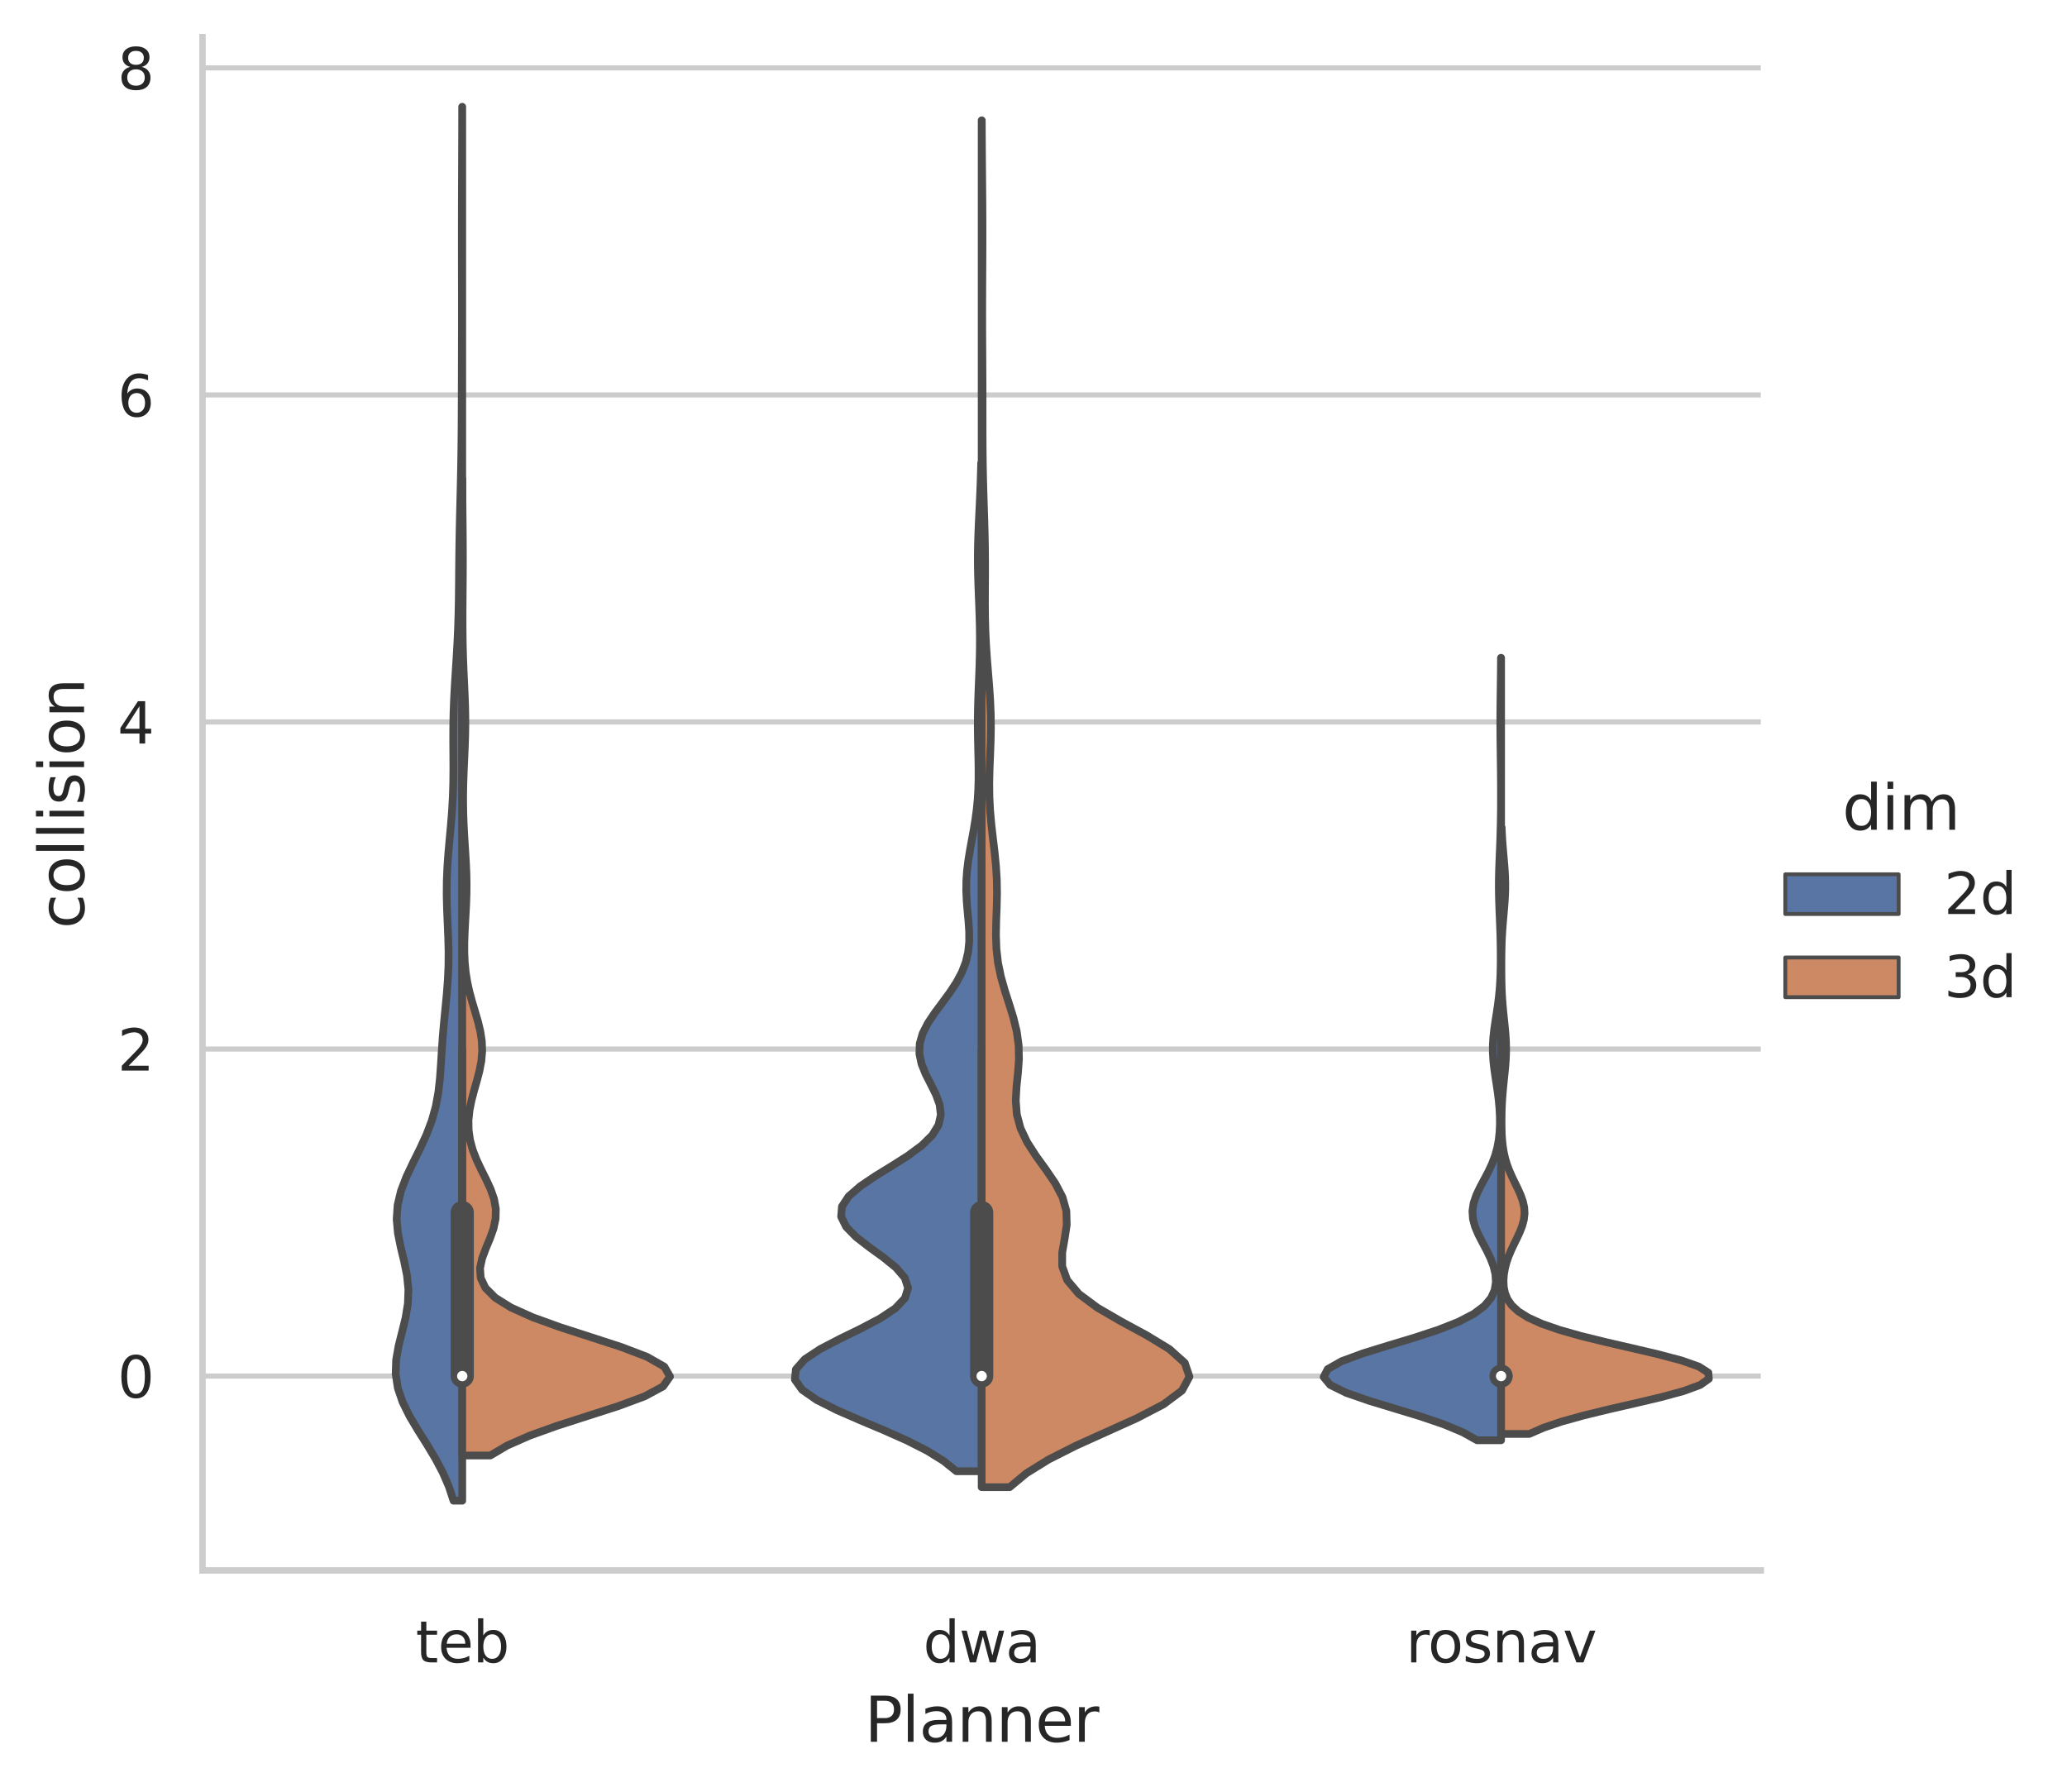 <?xml version="1.0" encoding="utf-8" standalone="no"?>
<!DOCTYPE svg PUBLIC "-//W3C//DTD SVG 1.1//EN"
  "http://www.w3.org/Graphics/SVG/1.1/DTD/svg11.dtd">
<svg xmlns:xlink="http://www.w3.org/1999/xlink" width="401.235pt" height="347.74pt" viewBox="0 0 401.235 347.74" xmlns="http://www.w3.org/2000/svg" version="1.1">
 <defs>
  <style type="text/css">*{stroke-linejoin: round; stroke-linecap: butt}</style>
 </defs>
 <g id="figure_1">
  <g id="patch_1">
   <path d="M -0 347.74 
L 401.235 347.74 
L 401.235 0 
L -0 0 
z
" style="fill: #ffffff"/>
  </g>
  <g id="axes_1">
   <g id="patch_2">
    <path d="M 39.312 304.78 
L 341.799 304.78 
L 341.799 7.2 
L 39.312 7.2 
z
" style="fill: #ffffff"/>
   </g>
   <g id="matplotlib.axis_1">
    <g id="xtick_1">
     <g id="text_1">
      <!-- teb -->
      <g style="fill: #262626" transform="translate(80.695 322.638)scale(0.11 -0.11)">
       <defs>
        <path id="DejaVuSans-74" d="M 1172 4494 
L 1172 3500 
L 2356 3500 
L 2356 3053 
L 1172 3053 
L 1172 1153 
Q 1172 725 1289 603 
Q 1406 481 1766 481 
L 2356 481 
L 2356 0 
L 1766 0 
Q 1100 0 847 248 
Q 594 497 594 1153 
L 594 3053 
L 172 3053 
L 172 3500 
L 594 3500 
L 594 4494 
L 1172 4494 
z
" transform="scale(0.016)"/>
        <path id="DejaVuSans-65" d="M 3597 1894 
L 3597 1613 
L 953 1613 
Q 991 1019 1311 708 
Q 1631 397 2203 397 
Q 2534 397 2845 478 
Q 3156 559 3463 722 
L 3463 178 
Q 3153 47 2828 -22 
Q 2503 -91 2169 -91 
Q 1331 -91 842 396 
Q 353 884 353 1716 
Q 353 2575 817 3079 
Q 1281 3584 2069 3584 
Q 2775 3584 3186 3129 
Q 3597 2675 3597 1894 
z
M 3022 2063 
Q 3016 2534 2758 2815 
Q 2500 3097 2075 3097 
Q 1594 3097 1305 2825 
Q 1016 2553 972 2059 
L 3022 2063 
z
" transform="scale(0.016)"/>
        <path id="DejaVuSans-62" d="M 3116 1747 
Q 3116 2381 2855 2742 
Q 2594 3103 2138 3103 
Q 1681 3103 1420 2742 
Q 1159 2381 1159 1747 
Q 1159 1113 1420 752 
Q 1681 391 2138 391 
Q 2594 391 2855 752 
Q 3116 1113 3116 1747 
z
M 1159 2969 
Q 1341 3281 1617 3432 
Q 1894 3584 2278 3584 
Q 2916 3584 3314 3078 
Q 3713 2572 3713 1747 
Q 3713 922 3314 415 
Q 2916 -91 2278 -91 
Q 1894 -91 1617 61 
Q 1341 213 1159 525 
L 1159 0 
L 581 0 
L 581 4863 
L 1159 4863 
L 1159 2969 
z
" transform="scale(0.016)"/>
       </defs>
       <use xlink:href="#DejaVuSans-74"/>
       <use xlink:href="#DejaVuSans-65" x="39.209"/>
       <use xlink:href="#DejaVuSans-62" x="100.732"/>
      </g>
     </g>
    </g>
    <g id="xtick_2">
     <g id="text_2">
      <!-- dwa -->
      <g style="fill: #262626" transform="translate(179.196 322.638)scale(0.11 -0.11)">
       <defs>
        <path id="DejaVuSans-64" d="M 2906 2969 
L 2906 4863 
L 3481 4863 
L 3481 0 
L 2906 0 
L 2906 525 
Q 2725 213 2448 61 
Q 2172 -91 1784 -91 
Q 1150 -91 751 415 
Q 353 922 353 1747 
Q 353 2572 751 3078 
Q 1150 3584 1784 3584 
Q 2172 3584 2448 3432 
Q 2725 3281 2906 2969 
z
M 947 1747 
Q 947 1113 1208 752 
Q 1469 391 1925 391 
Q 2381 391 2643 752 
Q 2906 1113 2906 1747 
Q 2906 2381 2643 2742 
Q 2381 3103 1925 3103 
Q 1469 3103 1208 2742 
Q 947 2381 947 1747 
z
" transform="scale(0.016)"/>
        <path id="DejaVuSans-77" d="M 269 3500 
L 844 3500 
L 1563 769 
L 2278 3500 
L 2956 3500 
L 3675 769 
L 4391 3500 
L 4966 3500 
L 4050 0 
L 3372 0 
L 2619 2869 
L 1863 0 
L 1184 0 
L 269 3500 
z
" transform="scale(0.016)"/>
        <path id="DejaVuSans-61" d="M 2194 1759 
Q 1497 1759 1228 1600 
Q 959 1441 959 1056 
Q 959 750 1161 570 
Q 1363 391 1709 391 
Q 2188 391 2477 730 
Q 2766 1069 2766 1631 
L 2766 1759 
L 2194 1759 
z
M 3341 1997 
L 3341 0 
L 2766 0 
L 2766 531 
Q 2569 213 2275 61 
Q 1981 -91 1556 -91 
Q 1019 -91 701 211 
Q 384 513 384 1019 
Q 384 1609 779 1909 
Q 1175 2209 1959 2209 
L 2766 2209 
L 2766 2266 
Q 2766 2663 2505 2880 
Q 2244 3097 1772 3097 
Q 1472 3097 1187 3025 
Q 903 2953 641 2809 
L 641 3341 
Q 956 3463 1253 3523 
Q 1550 3584 1831 3584 
Q 2591 3584 2966 3190 
Q 3341 2797 3341 1997 
z
" transform="scale(0.016)"/>
       </defs>
       <use xlink:href="#DejaVuSans-64"/>
       <use xlink:href="#DejaVuSans-77" x="63.477"/>
       <use xlink:href="#DejaVuSans-61" x="145.264"/>
      </g>
     </g>
    </g>
    <g id="xtick_3">
     <g id="text_3">
      <!-- rosnav -->
      <g style="fill: #262626" transform="translate(272.906 322.638)scale(0.11 -0.11)">
       <defs>
        <path id="DejaVuSans-72" d="M 2631 2963 
Q 2534 3019 2420 3045 
Q 2306 3072 2169 3072 
Q 1681 3072 1420 2755 
Q 1159 2438 1159 1844 
L 1159 0 
L 581 0 
L 581 3500 
L 1159 3500 
L 1159 2956 
Q 1341 3275 1631 3429 
Q 1922 3584 2338 3584 
Q 2397 3584 2469 3576 
Q 2541 3569 2628 3553 
L 2631 2963 
z
" transform="scale(0.016)"/>
        <path id="DejaVuSans-6f" d="M 1959 3097 
Q 1497 3097 1228 2736 
Q 959 2375 959 1747 
Q 959 1119 1226 758 
Q 1494 397 1959 397 
Q 2419 397 2687 759 
Q 2956 1122 2956 1747 
Q 2956 2369 2687 2733 
Q 2419 3097 1959 3097 
z
M 1959 3584 
Q 2709 3584 3137 3096 
Q 3566 2609 3566 1747 
Q 3566 888 3137 398 
Q 2709 -91 1959 -91 
Q 1206 -91 779 398 
Q 353 888 353 1747 
Q 353 2609 779 3096 
Q 1206 3584 1959 3584 
z
" transform="scale(0.016)"/>
        <path id="DejaVuSans-73" d="M 2834 3397 
L 2834 2853 
Q 2591 2978 2328 3040 
Q 2066 3103 1784 3103 
Q 1356 3103 1142 2972 
Q 928 2841 928 2578 
Q 928 2378 1081 2264 
Q 1234 2150 1697 2047 
L 1894 2003 
Q 2506 1872 2764 1633 
Q 3022 1394 3022 966 
Q 3022 478 2636 193 
Q 2250 -91 1575 -91 
Q 1294 -91 989 -36 
Q 684 19 347 128 
L 347 722 
Q 666 556 975 473 
Q 1284 391 1588 391 
Q 1994 391 2212 530 
Q 2431 669 2431 922 
Q 2431 1156 2273 1281 
Q 2116 1406 1581 1522 
L 1381 1569 
Q 847 1681 609 1914 
Q 372 2147 372 2553 
Q 372 3047 722 3315 
Q 1072 3584 1716 3584 
Q 2034 3584 2315 3537 
Q 2597 3491 2834 3397 
z
" transform="scale(0.016)"/>
        <path id="DejaVuSans-6e" d="M 3513 2113 
L 3513 0 
L 2938 0 
L 2938 2094 
Q 2938 2591 2744 2837 
Q 2550 3084 2163 3084 
Q 1697 3084 1428 2787 
Q 1159 2491 1159 1978 
L 1159 0 
L 581 0 
L 581 3500 
L 1159 3500 
L 1159 2956 
Q 1366 3272 1645 3428 
Q 1925 3584 2291 3584 
Q 2894 3584 3203 3211 
Q 3513 2838 3513 2113 
z
" transform="scale(0.016)"/>
        <path id="DejaVuSans-76" d="M 191 3500 
L 800 3500 
L 1894 563 
L 2988 3500 
L 3597 3500 
L 2284 0 
L 1503 0 
L 191 3500 
z
" transform="scale(0.016)"/>
       </defs>
       <use xlink:href="#DejaVuSans-72"/>
       <use xlink:href="#DejaVuSans-6f" x="38.863"/>
       <use xlink:href="#DejaVuSans-73" x="100.045"/>
       <use xlink:href="#DejaVuSans-6e" x="152.145"/>
       <use xlink:href="#DejaVuSans-61" x="215.523"/>
       <use xlink:href="#DejaVuSans-76" x="276.803"/>
      </g>
     </g>
    </g>
    <g id="text_4">
     <!-- Planner -->
     <g style="fill: #262626" transform="translate(167.831 338.044)scale(0.12 -0.12)">
      <defs>
       <path id="DejaVuSans-50" d="M 1259 4147 
L 1259 2394 
L 2053 2394 
Q 2494 2394 2734 2622 
Q 2975 2850 2975 3272 
Q 2975 3691 2734 3919 
Q 2494 4147 2053 4147 
L 1259 4147 
z
M 628 4666 
L 2053 4666 
Q 2838 4666 3239 4311 
Q 3641 3956 3641 3272 
Q 3641 2581 3239 2228 
Q 2838 1875 2053 1875 
L 1259 1875 
L 1259 0 
L 628 0 
L 628 4666 
z
" transform="scale(0.016)"/>
       <path id="DejaVuSans-6c" d="M 603 4863 
L 1178 4863 
L 1178 0 
L 603 0 
L 603 4863 
z
" transform="scale(0.016)"/>
      </defs>
      <use xlink:href="#DejaVuSans-50"/>
      <use xlink:href="#DejaVuSans-6c" x="60.303"/>
      <use xlink:href="#DejaVuSans-61" x="88.086"/>
      <use xlink:href="#DejaVuSans-6e" x="149.365"/>
      <use xlink:href="#DejaVuSans-6e" x="212.744"/>
      <use xlink:href="#DejaVuSans-65" x="276.123"/>
      <use xlink:href="#DejaVuSans-72" x="337.646"/>
     </g>
    </g>
   </g>
   <g id="matplotlib.axis_2">
    <g id="ytick_1">
     <g id="line2d_1">
      <path d="M 39.312 267.068 
L 341.799 267.068 
" clip-path="url(#p7218c96f4e)" style="fill: none; stroke: #cccccc; stroke-linecap: round"/>
     </g>
     <g id="text_5">
      <!-- 0 -->
      <g style="fill: #262626" transform="translate(22.814 271.247)scale(0.11 -0.11)">
       <defs>
        <path id="DejaVuSans-30" d="M 2034 4250 
Q 1547 4250 1301 3770 
Q 1056 3291 1056 2328 
Q 1056 1369 1301 889 
Q 1547 409 2034 409 
Q 2525 409 2770 889 
Q 3016 1369 3016 2328 
Q 3016 3291 2770 3770 
Q 2525 4250 2034 4250 
z
M 2034 4750 
Q 2819 4750 3233 4129 
Q 3647 3509 3647 2328 
Q 3647 1150 3233 529 
Q 2819 -91 2034 -91 
Q 1250 -91 836 529 
Q 422 1150 422 2328 
Q 422 3509 836 4129 
Q 1250 4750 2034 4750 
z
" transform="scale(0.016)"/>
       </defs>
       <use xlink:href="#DejaVuSans-30"/>
      </g>
     </g>
    </g>
    <g id="ytick_2">
     <g id="line2d_2">
      <path d="M 39.312 203.595 
L 341.799 203.595 
" clip-path="url(#p7218c96f4e)" style="fill: none; stroke: #cccccc; stroke-linecap: round"/>
     </g>
     <g id="text_6">
      <!-- 2 -->
      <g style="fill: #262626" transform="translate(22.814 207.774)scale(0.11 -0.11)">
       <defs>
        <path id="DejaVuSans-32" d="M 1228 531 
L 3431 531 
L 3431 0 
L 469 0 
L 469 531 
Q 828 903 1448 1529 
Q 2069 2156 2228 2338 
Q 2531 2678 2651 2914 
Q 2772 3150 2772 3378 
Q 2772 3750 2511 3984 
Q 2250 4219 1831 4219 
Q 1534 4219 1204 4116 
Q 875 4013 500 3803 
L 500 4441 
Q 881 4594 1212 4672 
Q 1544 4750 1819 4750 
Q 2544 4750 2975 4387 
Q 3406 4025 3406 3419 
Q 3406 3131 3298 2873 
Q 3191 2616 2906 2266 
Q 2828 2175 2409 1742 
Q 1991 1309 1228 531 
z
" transform="scale(0.016)"/>
       </defs>
       <use xlink:href="#DejaVuSans-32"/>
      </g>
     </g>
    </g>
    <g id="ytick_3">
     <g id="line2d_3">
      <path d="M 39.312 140.122 
L 341.799 140.122 
" clip-path="url(#p7218c96f4e)" style="fill: none; stroke: #cccccc; stroke-linecap: round"/>
     </g>
     <g id="text_7">
      <!-- 4 -->
      <g style="fill: #262626" transform="translate(22.814 144.301)scale(0.11 -0.11)">
       <defs>
        <path id="DejaVuSans-34" d="M 2419 4116 
L 825 1625 
L 2419 1625 
L 2419 4116 
z
M 2253 4666 
L 3047 4666 
L 3047 1625 
L 3713 1625 
L 3713 1100 
L 3047 1100 
L 3047 0 
L 2419 0 
L 2419 1100 
L 313 1100 
L 313 1709 
L 2253 4666 
z
" transform="scale(0.016)"/>
       </defs>
       <use xlink:href="#DejaVuSans-34"/>
      </g>
     </g>
    </g>
    <g id="ytick_4">
     <g id="line2d_4">
      <path d="M 39.312 76.649 
L 341.799 76.649 
" clip-path="url(#p7218c96f4e)" style="fill: none; stroke: #cccccc; stroke-linecap: round"/>
     </g>
     <g id="text_8">
      <!-- 6 -->
      <g style="fill: #262626" transform="translate(22.814 80.828)scale(0.11 -0.11)">
       <defs>
        <path id="DejaVuSans-36" d="M 2113 2584 
Q 1688 2584 1439 2293 
Q 1191 2003 1191 1497 
Q 1191 994 1439 701 
Q 1688 409 2113 409 
Q 2538 409 2786 701 
Q 3034 994 3034 1497 
Q 3034 2003 2786 2293 
Q 2538 2584 2113 2584 
z
M 3366 4563 
L 3366 3988 
Q 3128 4100 2886 4159 
Q 2644 4219 2406 4219 
Q 1781 4219 1451 3797 
Q 1122 3375 1075 2522 
Q 1259 2794 1537 2939 
Q 1816 3084 2150 3084 
Q 2853 3084 3261 2657 
Q 3669 2231 3669 1497 
Q 3669 778 3244 343 
Q 2819 -91 2113 -91 
Q 1303 -91 875 529 
Q 447 1150 447 2328 
Q 447 3434 972 4092 
Q 1497 4750 2381 4750 
Q 2619 4750 2861 4703 
Q 3103 4656 3366 4563 
z
" transform="scale(0.016)"/>
       </defs>
       <use xlink:href="#DejaVuSans-36"/>
      </g>
     </g>
    </g>
    <g id="ytick_5">
     <g id="line2d_5">
      <path d="M 39.312 13.176 
L 341.799 13.176 
" clip-path="url(#p7218c96f4e)" style="fill: none; stroke: #cccccc; stroke-linecap: round"/>
     </g>
     <g id="text_9">
      <!-- 8 -->
      <g style="fill: #262626" transform="translate(22.814 17.355)scale(0.11 -0.11)">
       <defs>
        <path id="DejaVuSans-38" d="M 2034 2216 
Q 1584 2216 1326 1975 
Q 1069 1734 1069 1313 
Q 1069 891 1326 650 
Q 1584 409 2034 409 
Q 2484 409 2743 651 
Q 3003 894 3003 1313 
Q 3003 1734 2745 1975 
Q 2488 2216 2034 2216 
z
M 1403 2484 
Q 997 2584 770 2862 
Q 544 3141 544 3541 
Q 544 4100 942 4425 
Q 1341 4750 2034 4750 
Q 2731 4750 3128 4425 
Q 3525 4100 3525 3541 
Q 3525 3141 3298 2862 
Q 3072 2584 2669 2484 
Q 3125 2378 3379 2068 
Q 3634 1759 3634 1313 
Q 3634 634 3220 271 
Q 2806 -91 2034 -91 
Q 1263 -91 848 271 
Q 434 634 434 1313 
Q 434 1759 690 2068 
Q 947 2378 1403 2484 
z
M 1172 3481 
Q 1172 3119 1398 2916 
Q 1625 2713 2034 2713 
Q 2441 2713 2670 2916 
Q 2900 3119 2900 3481 
Q 2900 3844 2670 4047 
Q 2441 4250 2034 4250 
Q 1625 4250 1398 4047 
Q 1172 3844 1172 3481 
z
" transform="scale(0.016)"/>
       </defs>
       <use xlink:href="#DejaVuSans-38"/>
      </g>
     </g>
    </g>
    <g id="text_10">
     <!-- collision -->
     <g style="fill: #262626" transform="translate(16.318 180.227)rotate(-90)scale(0.12 -0.12)">
      <defs>
       <path id="DejaVuSans-63" d="M 3122 3366 
L 3122 2828 
Q 2878 2963 2633 3030 
Q 2388 3097 2138 3097 
Q 1578 3097 1268 2742 
Q 959 2388 959 1747 
Q 959 1106 1268 751 
Q 1578 397 2138 397 
Q 2388 397 2633 464 
Q 2878 531 3122 666 
L 3122 134 
Q 2881 22 2623 -34 
Q 2366 -91 2075 -91 
Q 1284 -91 818 406 
Q 353 903 353 1747 
Q 353 2603 823 3093 
Q 1294 3584 2113 3584 
Q 2378 3584 2631 3529 
Q 2884 3475 3122 3366 
z
" transform="scale(0.016)"/>
       <path id="DejaVuSans-69" d="M 603 3500 
L 1178 3500 
L 1178 0 
L 603 0 
L 603 3500 
z
M 603 4863 
L 1178 4863 
L 1178 4134 
L 603 4134 
L 603 4863 
z
" transform="scale(0.016)"/>
      </defs>
      <use xlink:href="#DejaVuSans-63"/>
      <use xlink:href="#DejaVuSans-6f" x="54.98"/>
      <use xlink:href="#DejaVuSans-6c" x="116.162"/>
      <use xlink:href="#DejaVuSans-6c" x="143.945"/>
      <use xlink:href="#DejaVuSans-69" x="171.729"/>
      <use xlink:href="#DejaVuSans-73" x="199.512"/>
      <use xlink:href="#DejaVuSans-69" x="251.611"/>
      <use xlink:href="#DejaVuSans-6f" x="279.395"/>
      <use xlink:href="#DejaVuSans-6e" x="340.576"/>
     </g>
    </g>
   </g>
   <g id="patch_3">
    <path d="M 89.727 267.068 
L 89.727 267.068 
L 89.727 267.068 
L 89.727 267.068 
z
" clip-path="url(#p7218c96f4e)" style="fill: #5875a4; stroke: #4c4c4c; stroke-width: 0.75; stroke-linejoin: miter"/>
   </g>
   <g id="PolyCollection_1">
    <defs>
     <path id="m9997b97e0a" d="M 89.727 -56.486 
L 88.035 -56.486 
L 87.135 -59.219 
L 85.953 -61.951 
L 84.505 -64.684 
L 82.86 -67.416 
L 81.139 -70.149 
L 79.51 -72.882 
L 78.154 -75.614 
L 77.224 -78.347 
L 76.808 -81.079 
L 76.896 -83.812 
L 77.379 -86.545 
L 78.065 -89.277 
L 78.733 -92.01 
L 79.179 -94.742 
L 79.277 -97.475 
L 79.003 -100.208 
L 78.449 -102.94 
L 77.79 -105.673 
L 77.24 -108.405 
L 76.995 -111.138 
L 77.184 -113.871 
L 77.836 -116.603 
L 78.881 -119.336 
L 80.174 -122.068 
L 81.533 -124.801 
L 82.791 -127.534 
L 83.827 -130.266 
L 84.589 -132.999 
L 85.091 -135.731 
L 85.397 -138.464 
L 85.593 -141.197 
L 85.76 -143.929 
L 85.954 -146.662 
L 86.194 -149.394 
L 86.464 -152.127 
L 86.726 -154.86 
L 86.934 -157.592 
L 87.055 -160.325 
L 87.074 -163.057 
L 87.007 -165.79 
L 86.89 -168.523 
L 86.774 -171.255 
L 86.707 -173.988 
L 86.725 -176.72 
L 86.837 -179.453 
L 87.032 -182.186 
L 87.277 -184.918 
L 87.529 -187.651 
L 87.747 -190.383 
L 87.902 -193.116 
L 87.986 -195.849 
L 88.009 -198.581 
L 87.996 -201.314 
L 87.978 -204.046 
L 87.987 -206.779 
L 88.041 -209.512 
L 88.146 -212.244 
L 88.294 -214.977 
L 88.467 -217.709 
L 88.641 -220.442 
L 88.796 -223.175 
L 88.919 -225.907 
L 89.004 -228.64 
L 89.057 -231.372 
L 89.087 -234.105 
L 89.109 -236.838 
L 89.135 -239.57 
L 89.172 -242.303 
L 89.222 -245.035 
L 89.284 -247.768 
L 89.353 -250.501 
L 89.42 -253.233 
L 89.481 -255.966 
L 89.531 -258.698 
L 89.568 -261.431 
L 89.595 -264.164 
L 89.613 -266.896 
L 89.625 -269.629 
L 89.634 -272.361 
L 89.641 -275.094 
L 89.648 -277.827 
L 89.654 -280.559 
L 89.659 -283.292 
L 89.661 -286.024 
L 89.661 -288.757 
L 89.659 -291.49 
L 89.655 -294.222 
L 89.651 -296.955 
L 89.648 -299.687 
L 89.647 -302.42 
L 89.65 -305.153 
L 89.655 -307.885 
L 89.664 -310.618 
L 89.674 -313.35 
L 89.685 -316.083 
L 89.695 -318.816 
L 89.704 -321.548 
L 89.711 -324.281 
L 89.716 -327.013 
L 89.727 -327.013 
L 89.727 -327.013 
L 89.727 -324.281 
L 89.727 -321.548 
L 89.727 -318.816 
L 89.727 -316.083 
L 89.727 -313.35 
L 89.727 -310.618 
L 89.727 -307.885 
L 89.727 -305.153 
L 89.727 -302.42 
L 89.727 -299.687 
L 89.727 -296.955 
L 89.727 -294.222 
L 89.727 -291.49 
L 89.727 -288.757 
L 89.727 -286.024 
L 89.727 -283.292 
L 89.727 -280.559 
L 89.727 -277.827 
L 89.727 -275.094 
L 89.727 -272.361 
L 89.727 -269.629 
L 89.727 -266.896 
L 89.727 -264.164 
L 89.727 -261.431 
L 89.727 -258.698 
L 89.727 -255.966 
L 89.727 -253.233 
L 89.727 -250.501 
L 89.727 -247.768 
L 89.727 -245.035 
L 89.727 -242.303 
L 89.727 -239.57 
L 89.727 -236.838 
L 89.727 -234.105 
L 89.727 -231.372 
L 89.727 -228.64 
L 89.727 -225.907 
L 89.727 -223.175 
L 89.727 -220.442 
L 89.727 -217.709 
L 89.727 -214.977 
L 89.727 -212.244 
L 89.727 -209.512 
L 89.727 -206.779 
L 89.727 -204.046 
L 89.727 -201.314 
L 89.727 -198.581 
L 89.727 -195.849 
L 89.727 -193.116 
L 89.727 -190.383 
L 89.727 -187.651 
L 89.727 -184.918 
L 89.727 -182.186 
L 89.727 -179.453 
L 89.727 -176.72 
L 89.727 -173.988 
L 89.727 -171.255 
L 89.727 -168.523 
L 89.727 -165.79 
L 89.727 -163.057 
L 89.727 -160.325 
L 89.727 -157.592 
L 89.727 -154.86 
L 89.727 -152.127 
L 89.727 -149.394 
L 89.727 -146.662 
L 89.727 -143.929 
L 89.727 -141.197 
L 89.727 -138.464 
L 89.727 -135.731 
L 89.727 -132.999 
L 89.727 -130.266 
L 89.727 -127.534 
L 89.727 -124.801 
L 89.727 -122.068 
L 89.727 -119.336 
L 89.727 -116.603 
L 89.727 -113.871 
L 89.727 -111.138 
L 89.727 -108.405 
L 89.727 -105.673 
L 89.727 -102.94 
L 89.727 -100.208 
L 89.727 -97.475 
L 89.727 -94.742 
L 89.727 -92.01 
L 89.727 -89.277 
L 89.727 -86.545 
L 89.727 -83.812 
L 89.727 -81.079 
L 89.727 -78.347 
L 89.727 -75.614 
L 89.727 -72.882 
L 89.727 -70.149 
L 89.727 -67.416 
L 89.727 -64.684 
L 89.727 -61.951 
L 89.727 -59.219 
L 89.727 -56.486 
z
" style="stroke: #4c4c4c; stroke-width: 1.5"/>
    </defs>
    <g clip-path="url(#p7218c96f4e)">
     <use xlink:href="#m9997b97e0a" x="0" y="347.74" style="fill: #5875a4; stroke: #4c4c4c; stroke-width: 1.5"/>
    </g>
   </g>
   <g id="patch_4">
    <path d="M 89.727 267.068 
L 89.727 267.068 
L 89.727 267.068 
L 89.727 267.068 
z
" clip-path="url(#p7218c96f4e)" style="fill: #cc8963; stroke: #4c4c4c; stroke-width: 0.75; stroke-linejoin: miter"/>
   </g>
   <g id="PolyCollection_2">
    <defs>
     <path id="mddb520366a" d="M 95.185 -65.263 
L 89.727 -65.263 
L 89.727 -67.178 
L 89.727 -69.092 
L 89.727 -71.006 
L 89.727 -72.92 
L 89.727 -74.834 
L 89.727 -76.748 
L 89.727 -78.662 
L 89.727 -80.577 
L 89.727 -82.491 
L 89.727 -84.405 
L 89.727 -86.319 
L 89.727 -88.233 
L 89.727 -90.147 
L 89.727 -92.061 
L 89.727 -93.976 
L 89.727 -95.89 
L 89.727 -97.804 
L 89.727 -99.718 
L 89.727 -101.632 
L 89.727 -103.546 
L 89.727 -105.46 
L 89.727 -107.374 
L 89.727 -109.289 
L 89.727 -111.203 
L 89.727 -113.117 
L 89.727 -115.031 
L 89.727 -116.945 
L 89.727 -118.859 
L 89.727 -120.773 
L 89.727 -122.688 
L 89.727 -124.602 
L 89.727 -126.516 
L 89.727 -128.43 
L 89.727 -130.344 
L 89.727 -132.258 
L 89.727 -134.172 
L 89.727 -136.086 
L 89.727 -138.001 
L 89.727 -139.915 
L 89.727 -141.829 
L 89.727 -143.743 
L 89.727 -145.657 
L 89.727 -147.571 
L 89.727 -149.485 
L 89.727 -151.4 
L 89.727 -153.314 
L 89.727 -155.228 
L 89.727 -157.142 
L 89.727 -159.056 
L 89.727 -160.97 
L 89.727 -162.884 
L 89.727 -164.798 
L 89.727 -166.713 
L 89.727 -168.627 
L 89.727 -170.541 
L 89.727 -172.455 
L 89.727 -174.369 
L 89.727 -176.283 
L 89.727 -178.197 
L 89.727 -180.112 
L 89.727 -182.026 
L 89.727 -183.94 
L 89.727 -185.854 
L 89.727 -187.768 
L 89.727 -189.682 
L 89.727 -191.596 
L 89.727 -193.511 
L 89.727 -195.425 
L 89.727 -197.339 
L 89.727 -199.253 
L 89.727 -201.167 
L 89.727 -203.081 
L 89.727 -204.995 
L 89.727 -206.909 
L 89.727 -208.824 
L 89.727 -210.738 
L 89.727 -212.652 
L 89.727 -214.566 
L 89.727 -216.48 
L 89.727 -218.394 
L 89.727 -220.308 
L 89.727 -222.223 
L 89.727 -224.137 
L 89.727 -226.051 
L 89.727 -227.965 
L 89.727 -229.879 
L 89.727 -231.793 
L 89.727 -233.707 
L 89.727 -235.621 
L 89.727 -237.536 
L 89.727 -239.45 
L 89.727 -241.364 
L 89.727 -243.278 
L 89.727 -245.192 
L 89.727 -247.106 
L 89.727 -249.02 
L 89.727 -250.935 
L 89.727 -252.849 
L 89.727 -254.763 
L 89.743 -254.763 
L 89.743 -254.763 
L 89.753 -252.849 
L 89.766 -250.935 
L 89.782 -249.02 
L 89.8 -247.106 
L 89.818 -245.192 
L 89.833 -243.278 
L 89.844 -241.364 
L 89.848 -239.45 
L 89.845 -237.536 
L 89.835 -235.621 
L 89.821 -233.707 
L 89.806 -231.793 
L 89.793 -229.879 
L 89.786 -227.965 
L 89.789 -226.051 
L 89.805 -224.137 
L 89.838 -222.223 
L 89.889 -220.308 
L 89.958 -218.394 
L 90.041 -216.48 
L 90.131 -214.566 
L 90.216 -212.652 
L 90.285 -210.738 
L 90.325 -208.824 
L 90.33 -206.909 
L 90.299 -204.995 
L 90.238 -203.081 
L 90.157 -201.167 
L 90.071 -199.253 
L 89.993 -197.339 
L 89.934 -195.425 
L 89.902 -193.511 
L 89.902 -191.596 
L 89.938 -189.682 
L 90.007 -187.768 
L 90.105 -185.854 
L 90.223 -183.94 
L 90.346 -182.026 
L 90.457 -180.112 
L 90.538 -178.197 
L 90.574 -176.283 
L 90.56 -174.369 
L 90.499 -172.455 
L 90.405 -170.541 
L 90.296 -168.627 
L 90.198 -166.713 
L 90.135 -164.798 
L 90.132 -162.884 
L 90.214 -160.97 
L 90.401 -159.056 
L 90.705 -157.142 
L 91.127 -155.228 
L 91.648 -153.314 
L 92.22 -151.4 
L 92.777 -149.485 
L 93.239 -147.571 
L 93.53 -145.657 
L 93.599 -143.743 
L 93.436 -141.829 
L 93.072 -139.915 
L 92.573 -138.001 
L 92.028 -136.086 
L 91.525 -134.172 
L 91.142 -132.258 
L 90.941 -130.344 
L 90.963 -128.43 
L 91.233 -126.516 
L 91.751 -124.602 
L 92.493 -122.688 
L 93.393 -120.773 
L 94.351 -118.859 
L 95.235 -116.945 
L 95.904 -115.031 
L 96.247 -113.117 
L 96.204 -111.203 
L 95.793 -109.289 
L 95.11 -107.374 
L 94.31 -105.46 
L 93.593 -103.546 
L 93.182 -101.632 
L 93.31 -99.718 
L 94.215 -97.804 
L 96.117 -95.89 
L 99.182 -93.976 
L 103.45 -92.061 
L 108.759 -90.147 
L 114.691 -88.233 
L 120.579 -86.319 
L 125.602 -84.405 
L 128.955 -82.491 
L 130.058 -80.577 
L 128.712 -78.662 
L 125.155 -76.748 
L 119.995 -74.834 
L 114.039 -72.92 
L 108.086 -71.006 
L 102.761 -69.092 
L 98.426 -67.178 
L 95.185 -65.263 
z
" style="stroke: #4c4c4c; stroke-width: 1.5"/>
    </defs>
    <g clip-path="url(#p7218c96f4e)">
     <use xlink:href="#mddb520366a" x="0" y="347.74" style="fill: #cc8963; stroke: #4c4c4c; stroke-width: 1.5"/>
    </g>
   </g>
   <g id="PolyCollection_3">
    <defs>
     <path id="m18d239c673" d="M 190.556 -62.205 
L 185.643 -62.205 
L 183.189 -64.18 
L 180.005 -66.156 
L 176.12 -68.132 
L 171.688 -70.108 
L 166.999 -72.084 
L 162.459 -74.06 
L 158.542 -76.036 
L 155.704 -78.012 
L 154.297 -79.988 
L 154.49 -81.964 
L 156.224 -83.94 
L 159.218 -85.916 
L 163.014 -87.892 
L 167.065 -89.868 
L 170.816 -91.843 
L 173.795 -93.819 
L 175.667 -95.795 
L 176.271 -97.771 
L 175.625 -99.747 
L 173.919 -101.723 
L 171.486 -103.699 
L 168.756 -105.675 
L 166.201 -107.651 
L 164.261 -109.627 
L 163.277 -111.603 
L 163.435 -113.579 
L 164.737 -115.555 
L 167.012 -117.531 
L 169.948 -119.507 
L 173.163 -121.482 
L 176.272 -123.458 
L 178.945 -125.434 
L 180.952 -127.41 
L 182.178 -129.386 
L 182.627 -131.362 
L 182.401 -133.338 
L 181.68 -135.314 
L 180.695 -137.29 
L 179.689 -139.266 
L 178.888 -141.242 
L 178.468 -143.218 
L 178.533 -145.194 
L 179.1 -147.17 
L 180.105 -149.146 
L 181.421 -151.121 
L 182.889 -153.097 
L 184.345 -155.073 
L 185.652 -157.049 
L 186.71 -159.025 
L 187.472 -161.001 
L 187.936 -162.977 
L 188.135 -164.953 
L 188.13 -166.929 
L 187.998 -168.905 
L 187.814 -170.881 
L 187.651 -172.857 
L 187.562 -174.833 
L 187.581 -176.809 
L 187.719 -178.785 
L 187.963 -180.76 
L 188.285 -182.736 
L 188.645 -184.712 
L 189.005 -186.688 
L 189.329 -188.664 
L 189.593 -190.64 
L 189.784 -192.616 
L 189.902 -194.592 
L 189.953 -196.568 
L 189.953 -198.544 
L 189.92 -200.52 
L 189.874 -202.496 
L 189.832 -204.472 
L 189.807 -206.448 
L 189.809 -208.423 
L 189.84 -210.399 
L 189.895 -212.375 
L 189.968 -214.351 
L 190.048 -216.327 
L 190.121 -218.303 
L 190.179 -220.279 
L 190.212 -222.255 
L 190.215 -224.231 
L 190.189 -226.207 
L 190.137 -228.183 
L 190.067 -230.159 
L 189.988 -232.135 
L 189.913 -234.111 
L 189.854 -236.087 
L 189.819 -238.062 
L 189.815 -240.038 
L 189.844 -242.014 
L 189.902 -243.99 
L 189.982 -245.966 
L 190.075 -247.942 
L 190.171 -249.918 
L 190.261 -251.894 
L 190.34 -253.87 
L 190.405 -255.846 
L 190.456 -257.822 
L 190.556 -257.822 
L 190.556 -257.822 
L 190.556 -255.846 
L 190.556 -253.87 
L 190.556 -251.894 
L 190.556 -249.918 
L 190.556 -247.942 
L 190.556 -245.966 
L 190.556 -243.99 
L 190.556 -242.014 
L 190.556 -240.038 
L 190.556 -238.062 
L 190.556 -236.087 
L 190.556 -234.111 
L 190.556 -232.135 
L 190.556 -230.159 
L 190.556 -228.183 
L 190.556 -226.207 
L 190.556 -224.231 
L 190.556 -222.255 
L 190.556 -220.279 
L 190.556 -218.303 
L 190.556 -216.327 
L 190.556 -214.351 
L 190.556 -212.375 
L 190.556 -210.399 
L 190.556 -208.423 
L 190.556 -206.448 
L 190.556 -204.472 
L 190.556 -202.496 
L 190.556 -200.52 
L 190.556 -198.544 
L 190.556 -196.568 
L 190.556 -194.592 
L 190.556 -192.616 
L 190.556 -190.64 
L 190.556 -188.664 
L 190.556 -186.688 
L 190.556 -184.712 
L 190.556 -182.736 
L 190.556 -180.76 
L 190.556 -178.785 
L 190.556 -176.809 
L 190.556 -174.833 
L 190.556 -172.857 
L 190.556 -170.881 
L 190.556 -168.905 
L 190.556 -166.929 
L 190.556 -164.953 
L 190.556 -162.977 
L 190.556 -161.001 
L 190.556 -159.025 
L 190.556 -157.049 
L 190.556 -155.073 
L 190.556 -153.097 
L 190.556 -151.121 
L 190.556 -149.146 
L 190.556 -147.17 
L 190.556 -145.194 
L 190.556 -143.218 
L 190.556 -141.242 
L 190.556 -139.266 
L 190.556 -137.29 
L 190.556 -135.314 
L 190.556 -133.338 
L 190.556 -131.362 
L 190.556 -129.386 
L 190.556 -127.41 
L 190.556 -125.434 
L 190.556 -123.458 
L 190.556 -121.482 
L 190.556 -119.507 
L 190.556 -117.531 
L 190.556 -115.555 
L 190.556 -113.579 
L 190.556 -111.603 
L 190.556 -109.627 
L 190.556 -107.651 
L 190.556 -105.675 
L 190.556 -103.699 
L 190.556 -101.723 
L 190.556 -99.747 
L 190.556 -97.771 
L 190.556 -95.795 
L 190.556 -93.819 
L 190.556 -91.843 
L 190.556 -89.868 
L 190.556 -87.892 
L 190.556 -85.916 
L 190.556 -83.94 
L 190.556 -81.964 
L 190.556 -79.988 
L 190.556 -78.012 
L 190.556 -76.036 
L 190.556 -74.06 
L 190.556 -72.084 
L 190.556 -70.108 
L 190.556 -68.132 
L 190.556 -66.156 
L 190.556 -64.18 
L 190.556 -62.205 
z
" style="stroke: #4c4c4c; stroke-width: 1.5"/>
    </defs>
    <g clip-path="url(#p7218c96f4e)">
     <use xlink:href="#m18d239c673" x="0" y="347.74" style="fill: #5875a4; stroke: #4c4c4c; stroke-width: 1.5"/>
    </g>
   </g>
   <g id="PolyCollection_4">
    <defs>
     <path id="mf3ca5d11ff" d="M 195.987 -59.11 
L 190.556 -59.11 
L 190.556 -61.79 
L 190.556 -64.469 
L 190.556 -67.149 
L 190.556 -69.829 
L 190.556 -72.508 
L 190.556 -75.188 
L 190.556 -77.867 
L 190.556 -80.547 
L 190.556 -83.227 
L 190.556 -85.906 
L 190.556 -88.586 
L 190.556 -91.265 
L 190.556 -93.945 
L 190.556 -96.624 
L 190.556 -99.304 
L 190.556 -101.984 
L 190.556 -104.663 
L 190.556 -107.343 
L 190.556 -110.022 
L 190.556 -112.702 
L 190.556 -115.382 
L 190.556 -118.061 
L 190.556 -120.741 
L 190.556 -123.42 
L 190.556 -126.1 
L 190.556 -128.779 
L 190.556 -131.459 
L 190.556 -134.139 
L 190.556 -136.818 
L 190.556 -139.498 
L 190.556 -142.177 
L 190.556 -144.857 
L 190.556 -147.537 
L 190.556 -150.216 
L 190.556 -152.896 
L 190.556 -155.575 
L 190.556 -158.255 
L 190.556 -160.934 
L 190.556 -163.614 
L 190.556 -166.294 
L 190.556 -168.973 
L 190.556 -171.653 
L 190.556 -174.332 
L 190.556 -177.012 
L 190.556 -179.692 
L 190.556 -182.371 
L 190.556 -185.051 
L 190.556 -187.73 
L 190.556 -190.41 
L 190.556 -193.089 
L 190.556 -195.769 
L 190.556 -198.449 
L 190.556 -201.128 
L 190.556 -203.808 
L 190.556 -206.487 
L 190.556 -209.167 
L 190.556 -211.847 
L 190.556 -214.526 
L 190.556 -217.206 
L 190.556 -219.885 
L 190.556 -222.565 
L 190.556 -225.244 
L 190.556 -227.924 
L 190.556 -230.604 
L 190.556 -233.283 
L 190.556 -235.963 
L 190.556 -238.642 
L 190.556 -241.322 
L 190.556 -244.002 
L 190.556 -246.681 
L 190.556 -249.361 
L 190.556 -252.04 
L 190.556 -254.72 
L 190.556 -257.399 
L 190.556 -260.079 
L 190.556 -262.759 
L 190.556 -265.438 
L 190.556 -268.118 
L 190.556 -270.797 
L 190.556 -273.477 
L 190.556 -276.157 
L 190.556 -278.836 
L 190.556 -281.516 
L 190.556 -284.195 
L 190.556 -286.875 
L 190.556 -289.554 
L 190.556 -292.234 
L 190.556 -294.914 
L 190.556 -297.593 
L 190.556 -300.273 
L 190.556 -302.952 
L 190.556 -305.632 
L 190.556 -308.312 
L 190.556 -310.991 
L 190.556 -313.671 
L 190.556 -316.35 
L 190.556 -319.03 
L 190.556 -321.709 
L 190.556 -324.389 
L 190.577 -324.389 
L 190.577 -324.389 
L 190.59 -321.709 
L 190.607 -319.03 
L 190.628 -316.35 
L 190.652 -313.671 
L 190.675 -310.991 
L 190.696 -308.312 
L 190.71 -305.632 
L 190.716 -302.952 
L 190.714 -300.273 
L 190.705 -297.593 
L 190.691 -294.914 
L 190.677 -292.234 
L 190.667 -289.554 
L 190.663 -286.875 
L 190.667 -284.195 
L 190.678 -281.516 
L 190.692 -278.836 
L 190.707 -276.157 
L 190.719 -273.477 
L 190.725 -270.797 
L 190.727 -268.118 
L 190.728 -265.438 
L 190.734 -262.759 
L 190.75 -260.079 
L 190.783 -257.399 
L 190.836 -254.72 
L 190.907 -252.04 
L 190.99 -249.361 
L 191.074 -246.681 
L 191.147 -244.002 
L 191.197 -241.322 
L 191.218 -238.642 
L 191.216 -235.963 
L 191.2 -233.283 
L 191.192 -230.604 
L 191.214 -227.924 
L 191.284 -225.244 
L 191.412 -222.565 
L 191.594 -219.885 
L 191.81 -217.206 
L 192.026 -214.526 
L 192.207 -211.847 
L 192.32 -209.167 
L 192.348 -206.487 
L 192.298 -203.808 
L 192.197 -201.128 
L 192.091 -198.449 
L 192.031 -195.769 
L 192.059 -193.089 
L 192.196 -190.41 
L 192.437 -187.73 
L 192.745 -185.051 
L 193.063 -182.371 
L 193.33 -179.692 
L 193.493 -177.012 
L 193.535 -174.332 
L 193.476 -171.653 
L 193.376 -168.973 
L 193.326 -166.294 
L 193.418 -163.614 
L 193.724 -160.934 
L 194.272 -158.255 
L 195.024 -155.575 
L 195.884 -152.896 
L 196.714 -150.216 
L 197.367 -147.537 
L 197.737 -144.857 
L 197.792 -142.177 
L 197.601 -139.498 
L 197.322 -136.818 
L 197.175 -134.139 
L 197.379 -131.459 
L 198.093 -128.779 
L 199.363 -126.1 
L 201.086 -123.42 
L 203.024 -120.741 
L 204.853 -118.061 
L 206.251 -115.382 
L 206.998 -112.702 
L 207.068 -110.022 
L 206.663 -107.343 
L 206.193 -104.663 
L 206.185 -101.984 
L 207.148 -99.304 
L 209.416 -96.624 
L 213.024 -93.945 
L 217.639 -91.265 
L 222.59 -88.586 
L 226.999 -85.906 
L 229.984 -83.227 
L 230.887 -80.547 
L 229.447 -77.867 
L 225.859 -75.188 
L 220.702 -72.508 
L 214.763 -69.829 
L 208.833 -67.149 
L 203.529 -64.469 
L 199.213 -61.79 
L 195.987 -59.11 
z
" style="stroke: #4c4c4c; stroke-width: 1.5"/>
    </defs>
    <g clip-path="url(#p7218c96f4e)">
     <use xlink:href="#mf3ca5d11ff" x="0" y="347.74" style="fill: #cc8963; stroke: #4c4c4c; stroke-width: 1.5"/>
    </g>
   </g>
   <g id="PolyCollection_5">
    <defs>
     <path id="mecfc306888" d="M 291.385 -68.214 
L 286.721 -68.214 
L 283.981 -69.748 
L 280.323 -71.282 
L 275.829 -72.816 
L 270.797 -74.35 
L 265.741 -75.884 
L 261.322 -77.418 
L 258.216 -78.952 
L 256.943 -80.486 
L 257.725 -82.02 
L 260.424 -83.554 
L 264.583 -85.088 
L 269.548 -86.622 
L 274.639 -88.156 
L 279.295 -89.689 
L 283.161 -91.223 
L 286.1 -92.757 
L 288.148 -94.291 
L 289.437 -95.825 
L 290.132 -97.359 
L 290.378 -98.893 
L 290.283 -100.427 
L 289.92 -101.961 
L 289.341 -103.495 
L 288.606 -105.029 
L 287.791 -106.563 
L 286.998 -108.097 
L 286.339 -109.631 
L 285.923 -111.165 
L 285.819 -112.699 
L 286.047 -114.233 
L 286.567 -115.767 
L 287.292 -117.301 
L 288.112 -118.835 
L 288.921 -120.369 
L 289.638 -121.903 
L 290.216 -123.436 
L 290.641 -124.97 
L 290.925 -126.504 
L 291.089 -128.038 
L 291.155 -129.572 
L 291.143 -131.106 
L 291.063 -132.64 
L 290.924 -134.174 
L 290.735 -135.708 
L 290.51 -137.242 
L 290.272 -138.776 
L 290.05 -140.31 
L 289.878 -141.844 
L 289.784 -143.378 
L 289.784 -144.912 
L 289.878 -146.446 
L 290.05 -147.98 
L 290.272 -149.514 
L 290.512 -151.048 
L 290.74 -152.582 
L 290.936 -154.116 
L 291.089 -155.65 
L 291.199 -157.183 
L 291.27 -158.717 
L 291.309 -160.251 
L 291.321 -161.785 
L 291.313 -163.319 
L 291.287 -164.853 
L 291.244 -166.387 
L 291.189 -167.921 
L 291.126 -169.455 
L 291.061 -170.989 
L 291.004 -172.523 
L 290.963 -174.057 
L 290.945 -175.591 
L 290.953 -177.125 
L 290.986 -178.659 
L 291.038 -180.193 
L 291.101 -181.727 
L 291.167 -183.261 
L 291.226 -184.795 
L 291.276 -186.329 
L 291.315 -187.863 
L 291.341 -189.397 
L 291.357 -190.931 
L 291.364 -192.464 
L 291.365 -193.998 
L 291.359 -195.532 
L 291.348 -197.066 
L 291.333 -198.6 
L 291.313 -200.134 
L 291.292 -201.668 
L 291.271 -203.202 
L 291.253 -204.736 
L 291.241 -206.27 
L 291.238 -207.804 
L 291.244 -209.338 
L 291.257 -210.872 
L 291.276 -212.406 
L 291.297 -213.94 
L 291.318 -215.474 
L 291.338 -217.008 
L 291.353 -218.542 
L 291.365 -220.076 
L 291.385 -220.076 
L 291.385 -220.076 
L 291.385 -218.542 
L 291.385 -217.008 
L 291.385 -215.474 
L 291.385 -213.94 
L 291.385 -212.406 
L 291.385 -210.872 
L 291.385 -209.338 
L 291.385 -207.804 
L 291.385 -206.27 
L 291.385 -204.736 
L 291.385 -203.202 
L 291.385 -201.668 
L 291.385 -200.134 
L 291.385 -198.6 
L 291.385 -197.066 
L 291.385 -195.532 
L 291.385 -193.998 
L 291.385 -192.464 
L 291.385 -190.931 
L 291.385 -189.397 
L 291.385 -187.863 
L 291.385 -186.329 
L 291.385 -184.795 
L 291.385 -183.261 
L 291.385 -181.727 
L 291.385 -180.193 
L 291.385 -178.659 
L 291.385 -177.125 
L 291.385 -175.591 
L 291.385 -174.057 
L 291.385 -172.523 
L 291.385 -170.989 
L 291.385 -169.455 
L 291.385 -167.921 
L 291.385 -166.387 
L 291.385 -164.853 
L 291.385 -163.319 
L 291.385 -161.785 
L 291.385 -160.251 
L 291.385 -158.717 
L 291.385 -157.183 
L 291.385 -155.65 
L 291.385 -154.116 
L 291.385 -152.582 
L 291.385 -151.048 
L 291.385 -149.514 
L 291.385 -147.98 
L 291.385 -146.446 
L 291.385 -144.912 
L 291.385 -143.378 
L 291.385 -141.844 
L 291.385 -140.31 
L 291.385 -138.776 
L 291.385 -137.242 
L 291.385 -135.708 
L 291.385 -134.174 
L 291.385 -132.64 
L 291.385 -131.106 
L 291.385 -129.572 
L 291.385 -128.038 
L 291.385 -126.504 
L 291.385 -124.97 
L 291.385 -123.436 
L 291.385 -121.903 
L 291.385 -120.369 
L 291.385 -118.835 
L 291.385 -117.301 
L 291.385 -115.767 
L 291.385 -114.233 
L 291.385 -112.699 
L 291.385 -111.165 
L 291.385 -109.631 
L 291.385 -108.097 
L 291.385 -106.563 
L 291.385 -105.029 
L 291.385 -103.495 
L 291.385 -101.961 
L 291.385 -100.427 
L 291.385 -98.893 
L 291.385 -97.359 
L 291.385 -95.825 
L 291.385 -94.291 
L 291.385 -92.757 
L 291.385 -91.223 
L 291.385 -89.689 
L 291.385 -88.156 
L 291.385 -86.622 
L 291.385 -85.088 
L 291.385 -83.554 
L 291.385 -82.02 
L 291.385 -80.486 
L 291.385 -78.952 
L 291.385 -77.418 
L 291.385 -75.884 
L 291.385 -74.35 
L 291.385 -72.816 
L 291.385 -71.282 
L 291.385 -69.748 
L 291.385 -68.214 
z
" style="stroke: #4c4c4c; stroke-width: 1.5"/>
    </defs>
    <g clip-path="url(#p7218c96f4e)">
     <use xlink:href="#mecfc306888" x="0" y="347.74" style="fill: #5875a4; stroke: #4c4c4c; stroke-width: 1.5"/>
    </g>
   </g>
   <g id="PolyCollection_6">
    <defs>
     <path id="m55dce6477c" d="M 296.867 -69.445 
L 291.385 -69.445 
L 291.385 -70.633 
L 291.385 -71.822 
L 291.385 -73.01 
L 291.385 -74.199 
L 291.385 -75.387 
L 291.385 -76.576 
L 291.385 -77.764 
L 291.385 -78.953 
L 291.385 -80.141 
L 291.385 -81.33 
L 291.385 -82.518 
L 291.385 -83.707 
L 291.385 -84.895 
L 291.385 -86.084 
L 291.385 -87.273 
L 291.385 -88.461 
L 291.385 -89.65 
L 291.385 -90.838 
L 291.385 -92.027 
L 291.385 -93.215 
L 291.385 -94.404 
L 291.385 -95.592 
L 291.385 -96.781 
L 291.385 -97.969 
L 291.385 -99.158 
L 291.385 -100.346 
L 291.385 -101.535 
L 291.385 -102.723 
L 291.385 -103.912 
L 291.385 -105.1 
L 291.385 -106.289 
L 291.385 -107.477 
L 291.385 -108.666 
L 291.385 -109.854 
L 291.385 -111.043 
L 291.385 -112.232 
L 291.385 -113.42 
L 291.385 -114.609 
L 291.385 -115.797 
L 291.385 -116.986 
L 291.385 -118.174 
L 291.385 -119.363 
L 291.385 -120.551 
L 291.385 -121.74 
L 291.385 -122.928 
L 291.385 -124.117 
L 291.385 -125.305 
L 291.385 -126.494 
L 291.385 -127.682 
L 291.385 -128.871 
L 291.385 -130.059 
L 291.385 -131.248 
L 291.385 -132.436 
L 291.385 -133.625 
L 291.385 -134.813 
L 291.385 -136.002 
L 291.385 -137.191 
L 291.385 -138.379 
L 291.385 -139.568 
L 291.385 -140.756 
L 291.385 -141.945 
L 291.385 -143.133 
L 291.385 -144.322 
L 291.385 -145.51 
L 291.385 -146.699 
L 291.385 -147.887 
L 291.385 -149.076 
L 291.385 -150.264 
L 291.385 -151.453 
L 291.385 -152.641 
L 291.385 -153.83 
L 291.385 -155.018 
L 291.385 -156.207 
L 291.385 -157.395 
L 291.385 -158.584 
L 291.385 -159.773 
L 291.385 -160.961 
L 291.385 -162.15 
L 291.385 -163.338 
L 291.385 -164.527 
L 291.385 -165.715 
L 291.385 -166.904 
L 291.385 -168.092 
L 291.385 -169.281 
L 291.385 -170.469 
L 291.385 -171.658 
L 291.385 -172.846 
L 291.385 -174.035 
L 291.385 -175.223 
L 291.385 -176.412 
L 291.385 -177.6 
L 291.385 -178.789 
L 291.385 -179.977 
L 291.385 -181.166 
L 291.385 -182.354 
L 291.385 -183.543 
L 291.385 -184.732 
L 291.385 -185.92 
L 291.385 -187.109 
L 291.495 -187.109 
L 291.495 -187.109 
L 291.549 -185.92 
L 291.619 -184.732 
L 291.705 -183.543 
L 291.803 -182.354 
L 291.907 -181.166 
L 292.008 -179.977 
L 292.096 -178.789 
L 292.161 -177.6 
L 292.195 -176.412 
L 292.193 -175.223 
L 292.155 -174.035 
L 292.088 -172.846 
L 291.998 -171.658 
L 291.896 -170.469 
L 291.792 -169.281 
L 291.695 -168.092 
L 291.611 -166.904 
L 291.543 -165.715 
L 291.491 -164.527 
L 291.455 -163.338 
L 291.431 -162.15 
L 291.419 -160.961 
L 291.418 -159.773 
L 291.427 -158.584 
L 291.448 -157.395 
L 291.483 -156.207 
L 291.535 -155.018 
L 291.605 -153.83 
L 291.695 -152.641 
L 291.803 -151.453 
L 291.924 -150.264 
L 292.048 -149.076 
L 292.166 -147.887 
L 292.265 -146.699 
L 292.332 -145.51 
L 292.36 -144.322 
L 292.345 -143.133 
L 292.289 -141.945 
L 292.198 -140.756 
L 292.085 -139.568 
L 291.961 -138.379 
L 291.838 -137.191 
L 291.726 -136.002 
L 291.631 -134.813 
L 291.557 -133.625 
L 291.503 -132.436 
L 291.471 -131.248 
L 291.459 -130.059 
L 291.471 -128.871 
L 291.51 -127.682 
L 291.587 -126.494 
L 291.714 -125.305 
L 291.904 -124.117 
L 292.172 -122.928 
L 292.529 -121.74 
L 292.976 -120.551 
L 293.5 -119.363 
L 294.073 -118.174 
L 294.652 -116.986 
L 295.181 -115.797 
L 295.603 -114.609 
L 295.867 -113.42 
L 295.938 -112.232 
L 295.807 -111.043 
L 295.492 -109.854 
L 295.033 -108.666 
L 294.483 -107.477 
L 293.901 -106.289 
L 293.34 -105.1 
L 292.841 -103.912 
L 292.431 -102.723 
L 292.123 -101.535 
L 291.925 -100.346 
L 291.845 -99.158 
L 291.903 -97.969 
L 292.139 -96.781 
L 292.62 -95.592 
L 293.445 -94.404 
L 294.735 -93.215 
L 296.628 -92.027 
L 299.247 -90.838 
L 302.662 -89.65 
L 306.855 -88.461 
L 311.678 -87.273 
L 316.838 -86.084 
L 321.91 -84.895 
L 326.388 -83.707 
L 329.763 -82.518 
L 331.619 -81.33 
L 331.716 -80.141 
L 330.041 -78.953 
L 326.811 -77.764 
L 322.428 -76.576 
L 317.395 -75.387 
L 312.223 -74.199 
L 307.347 -73.01 
L 303.076 -71.822 
L 299.572 -70.633 
L 296.867 -69.445 
z
" style="stroke: #4c4c4c; stroke-width: 1.5"/>
    </defs>
    <g clip-path="url(#p7218c96f4e)">
     <use xlink:href="#m55dce6477c" x="0" y="347.74" style="fill: #cc8963; stroke: #4c4c4c; stroke-width: 1.5"/>
    </g>
   </g>
   <g id="line2d_6">
    <path d="M 89.727 267.068 
L 89.727 203.595 
" clip-path="url(#p7218c96f4e)" style="fill: none; stroke: #4c4c4c; stroke-width: 1.5; stroke-linecap: round"/>
   </g>
   <g id="line2d_7">
    <path d="M 89.727 267.068 
L 89.727 235.331 
" clip-path="url(#p7218c96f4e)" style="fill: none; stroke: #4c4c4c; stroke-width: 4.5; stroke-linecap: round"/>
   </g>
   <g id="line2d_8">
    <path d="M 190.556 267.068 
L 190.556 203.595 
" clip-path="url(#p7218c96f4e)" style="fill: none; stroke: #4c4c4c; stroke-width: 1.5; stroke-linecap: round"/>
   </g>
   <g id="line2d_9">
    <path d="M 190.556 267.068 
L 190.556 235.331 
" clip-path="url(#p7218c96f4e)" style="fill: none; stroke: #4c4c4c; stroke-width: 4.5; stroke-linecap: round"/>
   </g>
   <g id="line2d_10">
    <path d="M 291.385 267.068 
L 291.385 267.068 
" clip-path="url(#p7218c96f4e)" style="fill: none; stroke: #4c4c4c; stroke-width: 1.5; stroke-linecap: round"/>
   </g>
   <g id="line2d_11">
    <path d="M 291.385 267.068 
L 291.385 267.068 
" clip-path="url(#p7218c96f4e)" style="fill: none; stroke: #4c4c4c; stroke-width: 4.5; stroke-linecap: round"/>
   </g>
   <g id="patch_5">
    <path d="M 39.312 304.78 
L 39.312 7.2 
" style="fill: none; stroke: #cccccc; stroke-width: 1.25; stroke-linejoin: miter; stroke-linecap: square"/>
   </g>
   <g id="patch_6">
    <path d="M 39.312 304.78 
L 341.799 304.78 
" style="fill: none; stroke: #cccccc; stroke-width: 1.25; stroke-linejoin: miter; stroke-linecap: square"/>
   </g>
   <g id="PathCollection_1">
    <defs>
     <path id="m7f037d5a55" d="M 0 1.5 
C 0.398 1.5 0.779 1.342 1.061 1.061 
C 1.342 0.779 1.5 0.398 1.5 0 
C 1.5 -0.398 1.342 -0.779 1.061 -1.061 
C 0.779 -1.342 0.398 -1.5 0 -1.5 
C -0.398 -1.5 -0.779 -1.342 -1.061 -1.061 
C -1.342 -0.779 -1.5 -0.398 -1.5 0 
C -1.5 0.398 -1.342 0.779 -1.061 1.061 
C -0.779 1.342 -0.398 1.5 0 1.5 
z
" style="stroke: #4c4c4c"/>
    </defs>
    <g clip-path="url(#p7218c96f4e)">
     <use xlink:href="#m7f037d5a55" x="89.727" y="267.068" style="fill: #ffffff; stroke: #4c4c4c"/>
    </g>
   </g>
   <g id="PathCollection_2">
    <g clip-path="url(#p7218c96f4e)">
     <use xlink:href="#m7f037d5a55" x="190.556" y="267.068" style="fill: #ffffff; stroke: #4c4c4c"/>
    </g>
   </g>
   <g id="PathCollection_3">
    <g clip-path="url(#p7218c96f4e)">
     <use xlink:href="#m7f037d5a55" x="291.385" y="267.068" style="fill: #ffffff; stroke: #4c4c4c"/>
    </g>
   </g>
  </g>
  <g id="legend_1">
   <g id="text_11">
    <!-- dim -->
    <g style="fill: #262626" transform="translate(357.624 161.035)scale(0.12 -0.12)">
     <defs>
      <path id="DejaVuSans-6d" d="M 3328 2828 
Q 3544 3216 3844 3400 
Q 4144 3584 4550 3584 
Q 5097 3584 5394 3201 
Q 5691 2819 5691 2113 
L 5691 0 
L 5113 0 
L 5113 2094 
Q 5113 2597 4934 2840 
Q 4756 3084 4391 3084 
Q 3944 3084 3684 2787 
Q 3425 2491 3425 1978 
L 3425 0 
L 2847 0 
L 2847 2094 
Q 2847 2600 2669 2842 
Q 2491 3084 2119 3084 
Q 1678 3084 1418 2786 
Q 1159 2488 1159 1978 
L 1159 0 
L 581 0 
L 581 3500 
L 1159 3500 
L 1159 2956 
Q 1356 3278 1631 3431 
Q 1906 3584 2284 3584 
Q 2666 3584 2933 3390 
Q 3200 3197 3328 2828 
z
" transform="scale(0.016)"/>
     </defs>
     <use xlink:href="#DejaVuSans-64"/>
     <use xlink:href="#DejaVuSans-69" x="63.477"/>
     <use xlink:href="#DejaVuSans-6d" x="91.26"/>
    </g>
   </g>
   <g id="patch_7">
    <path d="M 346.553 177.389 
L 368.553 177.389 
L 368.553 169.689 
L 346.553 169.689 
z
" style="fill: #5875a4; stroke: #4c4c4c; stroke-width: 0.75; stroke-linejoin: miter"/>
   </g>
   <g id="text_12">
    <!-- 2d -->
    <g style="fill: #262626" transform="translate(377.353 177.389)scale(0.11 -0.11)">
     <use xlink:href="#DejaVuSans-32"/>
     <use xlink:href="#DejaVuSans-64" x="63.623"/>
    </g>
   </g>
   <g id="patch_8">
    <path d="M 346.553 193.535 
L 368.553 193.535 
L 368.553 185.835 
L 346.553 185.835 
z
" style="fill: #cc8963; stroke: #4c4c4c; stroke-width: 0.75; stroke-linejoin: miter"/>
   </g>
   <g id="text_13">
    <!-- 3d -->
    <g style="fill: #262626" transform="translate(377.353 193.535)scale(0.11 -0.11)">
     <defs>
      <path id="DejaVuSans-33" d="M 2597 2516 
Q 3050 2419 3304 2112 
Q 3559 1806 3559 1356 
Q 3559 666 3084 287 
Q 2609 -91 1734 -91 
Q 1441 -91 1130 -33 
Q 819 25 488 141 
L 488 750 
Q 750 597 1062 519 
Q 1375 441 1716 441 
Q 2309 441 2620 675 
Q 2931 909 2931 1356 
Q 2931 1769 2642 2001 
Q 2353 2234 1838 2234 
L 1294 2234 
L 1294 2753 
L 1863 2753 
Q 2328 2753 2575 2939 
Q 2822 3125 2822 3475 
Q 2822 3834 2567 4026 
Q 2313 4219 1838 4219 
Q 1578 4219 1281 4162 
Q 984 4106 628 3988 
L 628 4550 
Q 988 4650 1302 4700 
Q 1616 4750 1894 4750 
Q 2613 4750 3031 4423 
Q 3450 4097 3450 3541 
Q 3450 3153 3228 2886 
Q 3006 2619 2597 2516 
z
" transform="scale(0.016)"/>
     </defs>
     <use xlink:href="#DejaVuSans-33"/>
     <use xlink:href="#DejaVuSans-64" x="63.623"/>
    </g>
   </g>
  </g>
 </g>
 <defs>
  <clipPath id="p7218c96f4e">
   <rect x="39.312" y="7.2" width="302.487" height="297.58"/>
  </clipPath>
 </defs>
</svg>
